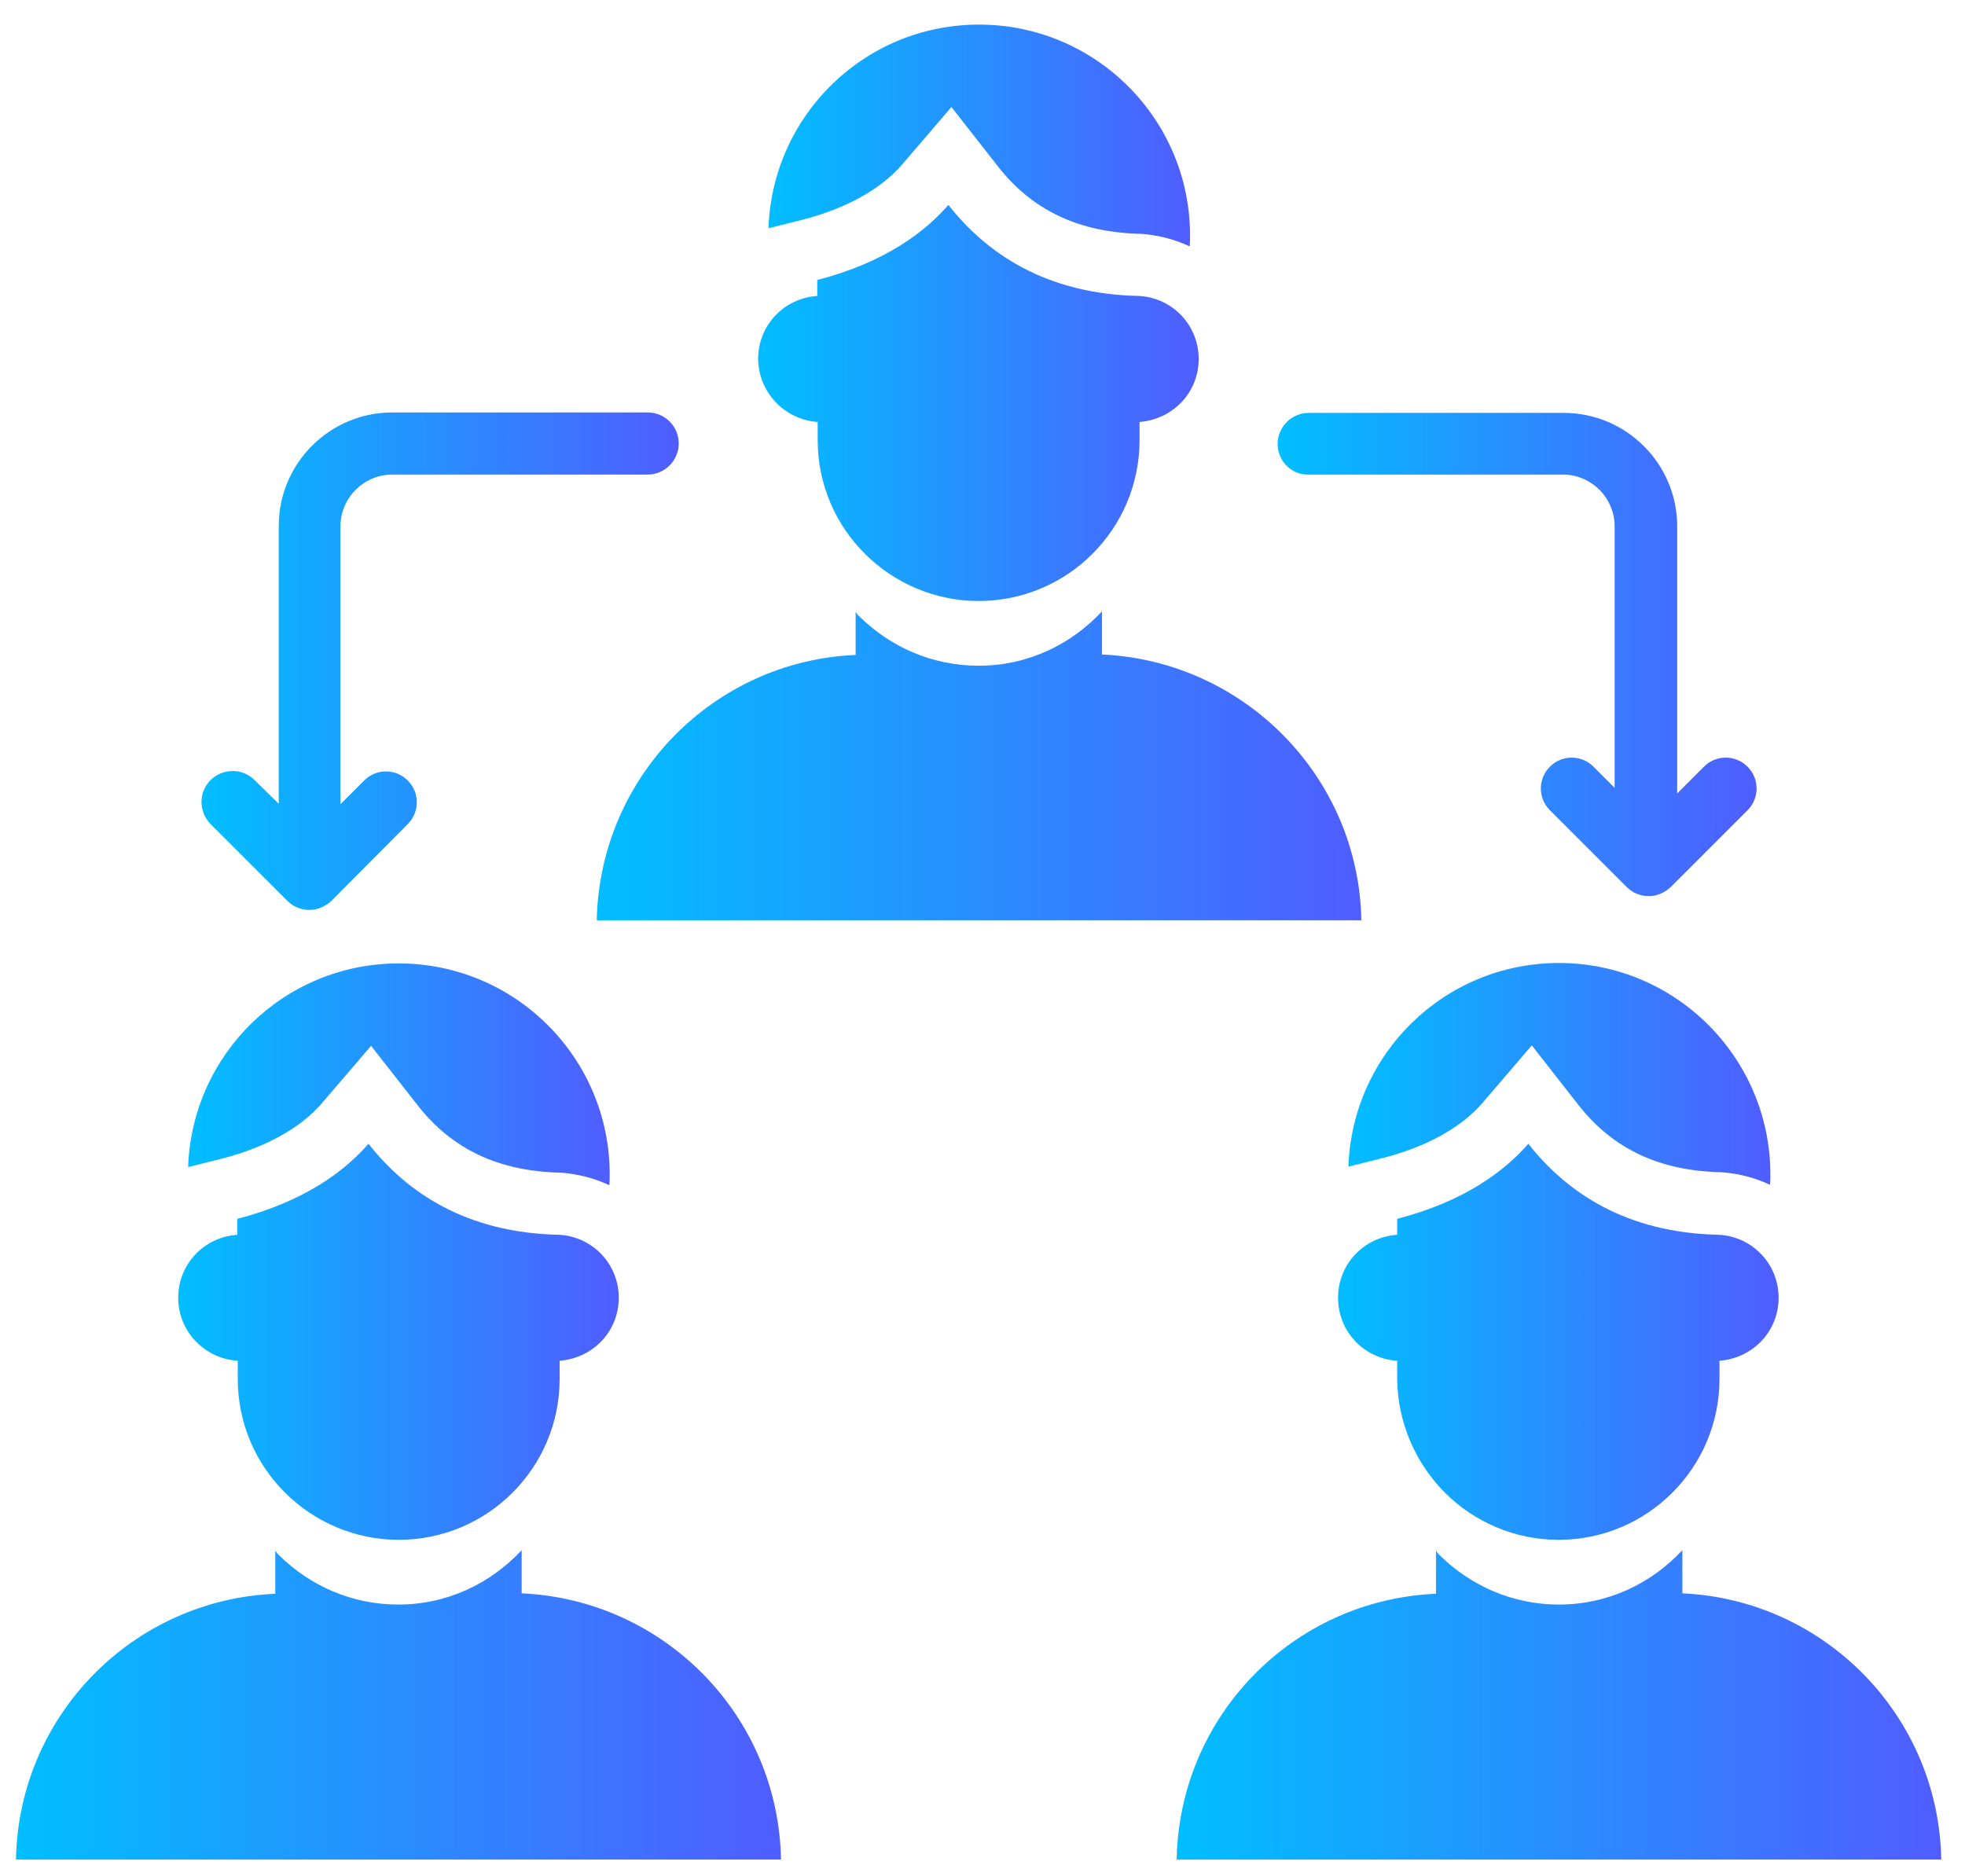 <?xml version="1.0" encoding="utf-8"?>
<!-- Generator: Adobe Illustrator 23.0.5, SVG Export Plug-In . SVG Version: 6.00 Build 0)  -->
<svg version="1.1" id="Layer_1" xmlns="http://www.w3.org/2000/svg" xmlns:xlink="http://www.w3.org/1999/xlink" x="0px" y="0px"
	 viewBox="0 0 455.4 434.9" style="enable-background:new 0 0 455.4 434.9;" xml:space="preserve">
<style type="text/css">
	.st0{fill:url(#SVGID_1_);}
	.st1{fill:url(#SVGID_2_);}
	.st2{fill:url(#SVGID_3_);}
	.st3{fill:url(#SVGID_4_);}
	.st4{fill:url(#SVGID_5_);}
	.st5{fill:url(#SVGID_6_);}
	.st6{fill:url(#SVGID_7_);}
	.st7{fill:url(#SVGID_8_);}
	.st8{fill:url(#SVGID_9_);}
	.st9{fill:url(#SVGID_10_);}
	.st10{fill:url(#SVGID_11_);}
</style>
<g>
	<linearGradient id="SVGID_1_" gradientUnits="userSpaceOnUse" x1="46.7" y1="153.25" x2="157.3" y2="153.25">
		<stop  offset="0" style="stop-color:#01BEFF"/>
		<stop  offset="1" style="stop-color:#505DFF"/>
	</linearGradient>
	<path class="st0" d="M66.6,208.8c1.4,1.4,3.2,2.1,5.1,2.1s3.7-0.8,5.1-2.1L94.5,191c2.8-2.8,2.8-7.3,0-10.1s-7.3-2.8-10.1,0
		l-5.5,5.5V122c0-6.6,5.4-12,12-12h59.2c3.9,0,7.2-3.2,7.2-7.2s-3.2-7.2-7.2-7.2H90.9c-14.5,0-26.3,11.8-26.3,26.3v64.4l-5.6-5.5
		c-2.8-2.8-7.3-2.8-10.2,0c-2.8,2.8-2.8,7.3,0,10.2L66.6,208.8z"/>
	<linearGradient id="SVGID_2_" gradientUnits="userSpaceOnUse" x1="296.1" y1="151.7" x2="407.1" y2="151.7">
		<stop  offset="0" style="stop-color:#01BEFF"/>
		<stop  offset="1" style="stop-color:#505DFF"/>
	</linearGradient>
	<path class="st1" d="M303.1,110h59.1c6.6,0,12,5.4,12,12v60.6l-4.9-4.9c-2.8-2.8-7.3-2.8-10.1,0s-2.8,7.3,0,10.1l17.8,17.8
		c1.4,1.4,3.2,2.1,5.1,2.1s3.7-0.8,5.1-2.1l17.8-17.8c2.8-2.8,2.8-7.3,0-10.1s-7.3-2.8-10.1,0l-6.2,6.2V122
		c0-14.5-11.8-26.3-26.3-26.3h-59.1c-3.9,0-7.2,3.2-7.2,7.2C296.1,106.8,299.2,110,303.1,110L303.1,110z"/>
	<linearGradient id="SVGID_3_" gradientUnits="userSpaceOnUse" x1="272.7" y1="395.15" x2="449.9" y2="395.15">
		<stop  offset="0" style="stop-color:#01BEFF"/>
		<stop  offset="1" style="stop-color:#505DFF"/>
	</linearGradient>
	<path class="st2" d="M389.9,369.3v-10c-7.2,7.7-17.2,12.6-28.6,12.6c-10.8,0-20.5-4.4-27.6-11.4c-0.4-0.3-0.6-0.7-0.9-1.1v10
		c-33.1,1.4-59.5,28.3-60.1,61.6h177.2C449.3,397.7,422.9,370.8,389.9,369.3L389.9,369.3z"/>
	<linearGradient id="SVGID_4_" gradientUnits="userSpaceOnUse" x1="310.1" y1="311" x2="412.2" y2="311">
		<stop  offset="0" style="stop-color:#01BEFF"/>
		<stop  offset="1" style="stop-color:#505DFF"/>
	</linearGradient>
	<path class="st3" d="M334.9,346c6.7,6.7,16.1,10.9,26.3,10.9c20.6,0,37.3-16.7,37.3-37.3v-4.2c7.7-0.6,13.7-6.8,13.7-14.6
		c0-7.8-6-14.1-13.7-14.6c-21.7-0.4-35.5-9.9-44.3-21.1c-5.4,6.2-14.6,13.3-30.4,17.4v3.7c-7.7,0.5-13.7,6.8-13.7,14.6
		c0,7.8,6,14.1,13.7,14.6v4.2C323.9,329.9,328.2,339.3,334.9,346L334.9,346z"/>
	<linearGradient id="SVGID_5_" gradientUnits="userSpaceOnUse" x1="312.5" y1="248.9" x2="410.3" y2="248.9">
		<stop  offset="0" style="stop-color:#01BEFF"/>
		<stop  offset="1" style="stop-color:#505DFF"/>
	</linearGradient>
	<path class="st4" d="M361.3,223.2c-26.5,0-47.9,21-48.8,47.2l8-2c10.1-2.6,18.1-7,23.1-12.8l11.4-13.3l10.8,13.8
		c8,10.2,18.8,15.3,33.2,15.6c4,0.3,7.8,1.3,11.2,2.9c0.1-0.9,0.1-1.6,0.1-2.5C410.2,245.1,388.3,223.2,361.3,223.2L361.3,223.2z"/>
	<linearGradient id="SVGID_6_" gradientUnits="userSpaceOnUse" x1="138.3" y1="177.5" x2="315.5" y2="177.5">
		<stop  offset="0" style="stop-color:#01BEFF"/>
		<stop  offset="1" style="stop-color:#505DFF"/>
	</linearGradient>
	<path class="st5" d="M138.3,213.3h177.2c-0.6-33.2-27.1-60.1-60.1-61.6v-10c-7.2,7.7-17.2,12.6-28.6,12.6
		c-10.8,0-20.5-4.4-27.6-11.4c-0.4-0.3-0.6-0.7-0.9-1.1v10C165.4,153.2,139,180,138.3,213.3L138.3,213.3z"/>
	<linearGradient id="SVGID_7_" gradientUnits="userSpaceOnUse" x1="175.7" y1="93.4" x2="277.8" y2="93.4">
		<stop  offset="0" style="stop-color:#01BEFF"/>
		<stop  offset="1" style="stop-color:#505DFF"/>
	</linearGradient>
	<path class="st6" d="M189.5,97.8v4.2c0,10.3,4.2,19.7,11,26.4c6.7,6.7,16.1,10.9,26.3,10.9c20.6,0,37.3-16.7,37.3-37.3v-4.2
		c7.7-0.6,13.7-6.8,13.7-14.6s-6-14.1-13.7-14.6c-21.7-0.4-35.5-9.9-44.3-21.1c-5.4,6.2-14.6,13.3-30.4,17.4v3.7
		c-7.7,0.5-13.7,6.8-13.7,14.6C175.8,91,181.9,97.3,189.5,97.8L189.5,97.8z"/>
	<linearGradient id="SVGID_8_" gradientUnits="userSpaceOnUse" x1="178.1" y1="31.4" x2="275.8" y2="31.4">
		<stop  offset="0" style="stop-color:#01BEFF"/>
		<stop  offset="1" style="stop-color:#505DFF"/>
	</linearGradient>
	<path class="st7" d="M209.1,38.1l11.4-13.3l10.8,13.8c8,10.2,18.8,15.3,33.2,15.6c4,0.3,7.8,1.3,11.2,2.9c0.1-0.9,0.1-1.6,0.1-2.5
		c0-27-21.9-48.9-48.9-48.9c-26.5,0-47.9,21-48.8,47.2l8-2C196.1,48.3,204.1,43.9,209.1,38.1L209.1,38.1z"/>
	<linearGradient id="SVGID_9_" gradientUnits="userSpaceOnUse" x1="3.7" y1="395.15" x2="181" y2="395.15">
		<stop  offset="0" style="stop-color:#01BEFF"/>
		<stop  offset="1" style="stop-color:#505DFF"/>
	</linearGradient>
	<path class="st8" d="M120.9,369.3v-10c-7.2,7.7-17.2,12.6-28.6,12.6c-10.8,0-20.5-4.4-27.6-11.4c-0.4-0.3-0.6-0.7-0.9-1.1v10
		C30.7,370.8,4.3,397.7,3.7,431H181C180.4,397.7,154,370.8,120.9,369.3L120.9,369.3z"/>
	<linearGradient id="SVGID_10_" gradientUnits="userSpaceOnUse" x1="41.3" y1="311" x2="143.4" y2="311">
		<stop  offset="0" style="stop-color:#01BEFF"/>
		<stop  offset="1" style="stop-color:#505DFF"/>
	</linearGradient>
	<path class="st9" d="M55.1,315.4v4.2c0,10.3,4.2,19.7,11,26.4c6.7,6.7,16.1,10.9,26.3,10.9c20.6,0,37.3-16.7,37.3-37.3v-4.2
		c7.7-0.6,13.7-6.8,13.7-14.6c0-7.8-6-14.1-13.7-14.6c-21.7-0.4-35.5-9.9-44.3-21.1c-5.4,6.2-14.6,13.3-30.4,17.4v3.7
		c-7.7,0.5-13.7,6.8-13.7,14.6C41.3,308.6,47.4,314.9,55.1,315.4L55.1,315.4z"/>
	<linearGradient id="SVGID_11_" gradientUnits="userSpaceOnUse" x1="43.6" y1="249" x2="141.3" y2="249">
		<stop  offset="0" style="stop-color:#01BEFF"/>
		<stop  offset="1" style="stop-color:#505DFF"/>
	</linearGradient>
	<path class="st10" d="M74.6,255.7L86,242.4l10.8,13.8c8,10.2,18.8,15.3,33.2,15.6c4,0.3,7.8,1.3,11.2,2.9c0.1-0.9,0.1-1.6,0.1-2.5
		c0-27-21.9-48.9-48.9-48.9c-26.5,0-47.9,21-48.8,47.2l8-2C61.6,265.9,69.6,261.5,74.6,255.7L74.6,255.7z"/>
</g>
</svg>
